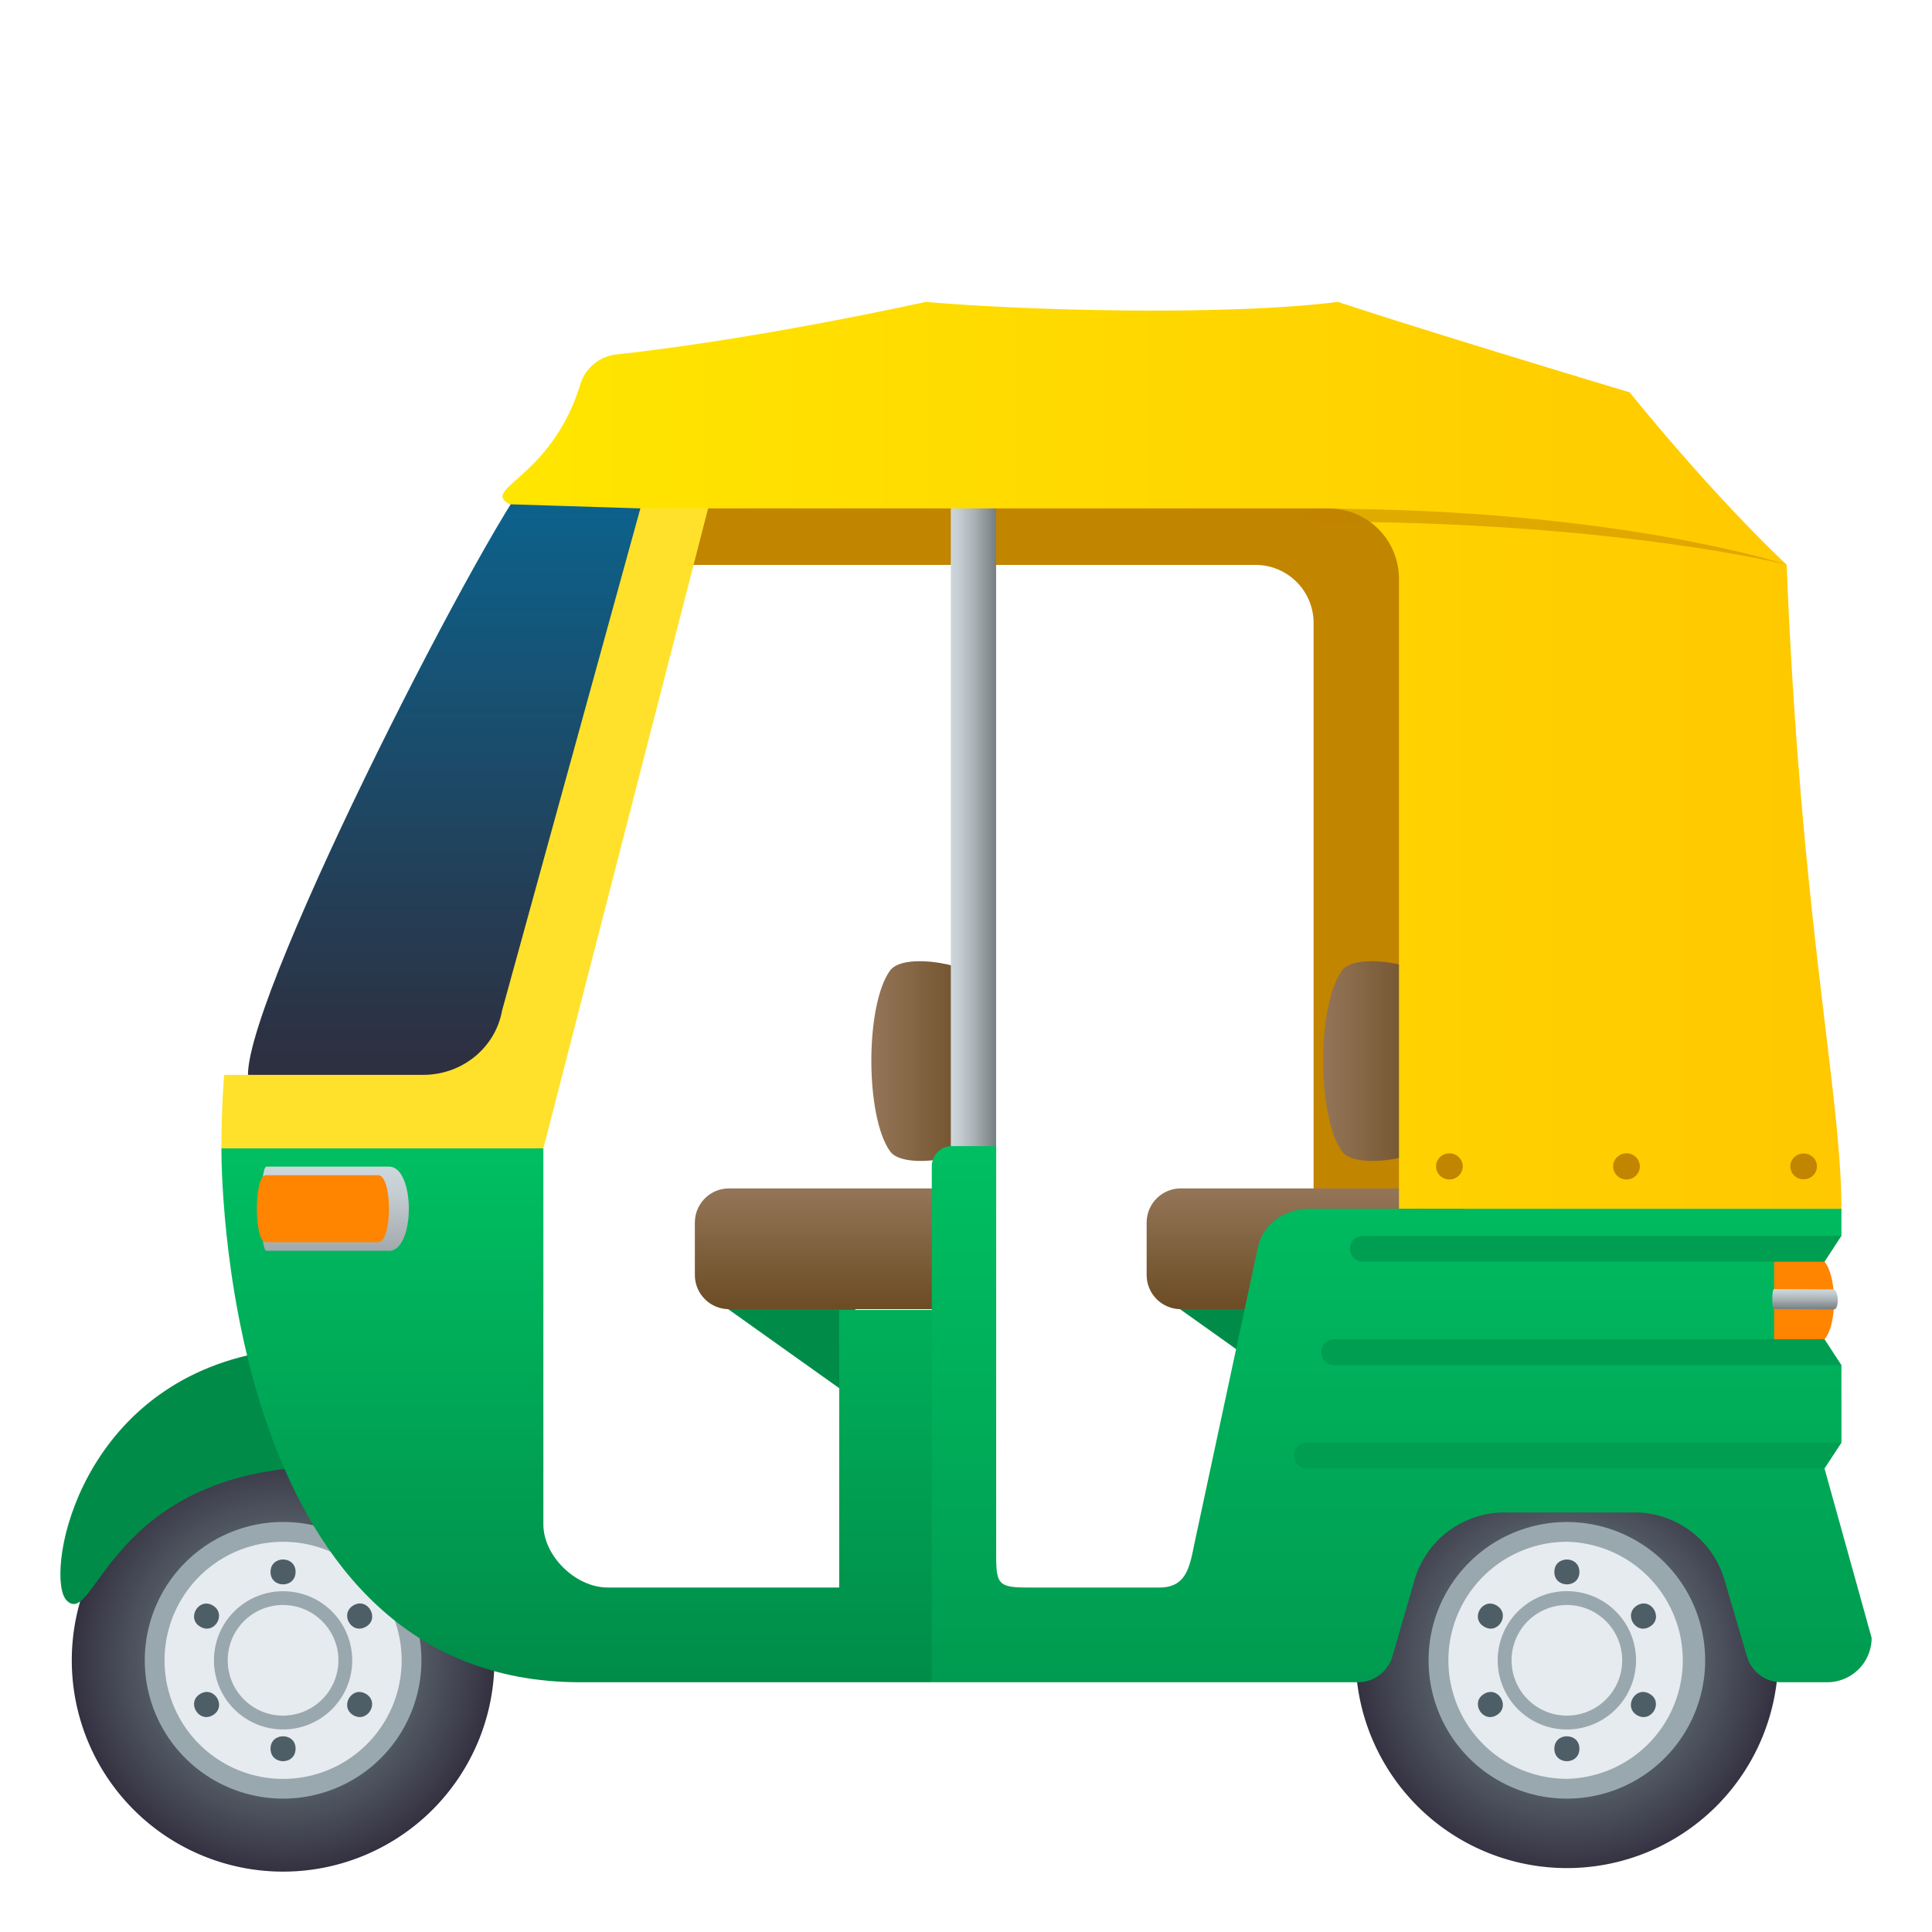 <svg xmlns="http://www.w3.org/2000/svg" xml:space="preserve" style="enable-background:new 0 0 64 64" viewBox="0 0 64 64"><linearGradient id="a" x1="28.865" x2="32.484" y1="35.15" y2="35.15" gradientUnits="userSpaceOnUse"><stop offset="0" style="stop-color:#947558"/><stop offset="1" style="stop-color:#6b4c24"/></linearGradient><path d="M32.484 32.56c0-.537-2.518-1.075-3-.409-.829 1.148-.823 4.835 0 5.988.479.669 3 .162 3-.409v-5.17z" style="fill:url(#a)"/><path d="M43.514 20.64v19.804H48.5V15.148H21.15v3.565h20.439c1.064 0 1.926.863 1.926 1.927z" style="fill:#c28500"/><path d="m23.371 42.833 4.963 3.532v-3.532z" style="fill:#008c48"/><linearGradient id="b" x1="27.583" x2="27.583" y1="43.368" y2="39.367" gradientUnits="userSpaceOnUse"><stop offset="0" style="stop-color:#6b4c24"/><stop offset="1" style="stop-color:#947558"/></linearGradient><path d="M23.018 40.499v1.737c0 .625.506 1.132 1.132 1.132h7.999v-4.001h-8c-.625 0-1.131.507-1.131 1.132z" style="fill:url(#b)"/><linearGradient id="c" x1="43.831" x2="47.451" y1="35.15" y2="35.15" gradientUnits="userSpaceOnUse"><stop offset="0" style="stop-color:#947558"/><stop offset="1" style="stop-color:#6b4c24"/></linearGradient><path d="M47.451 32.56c0-.537-2.518-1.075-3-.409-.829 1.148-.823 4.835 0 5.988.479.669 3 .162 3-.409v-5.17z" style="fill:url(#c)"/><path d="m38.338 42.833 4.963 3.532v-3.532z" style="fill:#008c48"/><linearGradient id="d" x1="42.55" x2="42.55" y1="43.368" y2="39.367" gradientUnits="userSpaceOnUse"><stop offset="0" style="stop-color:#6b4c24"/><stop offset="1" style="stop-color:#947558"/></linearGradient><path d="M37.984 40.499v1.737c0 .625.507 1.132 1.132 1.132h8v-4.001h-8c-.625 0-1.132.507-1.132 1.132z" style="fill:url(#d)"/><radialGradient id="e" cx="47.909" cy="60.185" r="5.057" gradientTransform="matrix(1.384 0 0 -1.384 -14.405 138.308)" gradientUnits="userSpaceOnUse"><stop offset=".491" style="stop-color:#5b666e"/><stop offset=".644" style="stop-color:#525a64"/><stop offset=".918" style="stop-color:#3c3b49"/><stop offset="1" style="stop-color:#343040"/></radialGradient><path d="M51.906 48c3.864 0 7 3.135 7 7a7.001 7.001 0 0 1-14 0 7 7 0 0 1 7-7z" style="fill:url(#e)"/><path d="M56.486 55.002a4.581 4.581 0 1 1-9.162-.003 4.581 4.581 0 0 1 9.162.002z" style="fill:#99a8ae"/><path d="M51.906 51.074a3.927 3.927 0 0 1 0 7.852A3.928 3.928 0 0 1 47.98 55a3.928 3.928 0 0 1 3.926-3.926z" style="fill:#e6ebef"/><path d="M52.32 52.072c0 .55-.83.55-.83 0 0-.549.83-.549.83 0zm0 5.854c0 .555-.83.555-.83 0 0-.546.83-.546.83 0zm2.328-4.038c-.476.278-.884-.433-.409-.71.471-.273.883.44.409.71zm-5.075 2.932c-.469.27-.88-.438-.406-.71.47-.275.882.435.406.71zm4.659 0c-.468-.275-.06-.984.414-.71.473.272.062.98-.414.71zm-5.065-2.932c-.476-.27-.063-.978.406-.707.476.274.065.984-.406.707z" style="fill:#4e5e67"/><path d="M54.196 55a2.29 2.29 0 1 1-4.583 0 2.29 2.29 0 0 1 4.583 0z" style="fill:#99a8ae"/><path d="M53.737 55a1.831 1.831 0 1 1-3.664 0 1.831 1.831 0 1 1 3.664 0z" style="fill:#e6ebef"/><radialGradient id="f" cx="-69.632" cy="15.202" r="5.833" gradientTransform="matrix(1.2 0 0 -1.2 92.936 73.243)" gradientUnits="userSpaceOnUse"><stop offset=".491" style="stop-color:#5b666e"/><stop offset=".644" style="stop-color:#525a64"/><stop offset=".918" style="stop-color:#3c3b49"/><stop offset="1" style="stop-color:#343040"/></radialGradient><path d="M9.378 48a7 7 0 1 1 0 14 7 7 0 0 1 0-14z" style="fill:url(#f)"/><path d="M13.96 55.002a4.582 4.582 0 1 1-9.164-.005 4.582 4.582 0 0 1 9.164.005z" style="fill:#99a8ae"/><path d="M9.378 51.074a3.927 3.927 0 1 1 0 7.854 3.927 3.927 0 0 1 0-7.854z" style="fill:#e6ebef"/><path d="M9.791 52.072c0 .55-.829.55-.829 0 0-.549.83-.549.83 0zm0 5.854c0 .555-.829.555-.829 0 0-.546.83-.546.83 0zm2.329-4.038c-.476.278-.885-.433-.409-.71.471-.273.882.44.41.71zM7.046 56.82c-.47.27-.881-.438-.409-.71.473-.275.886.435.409.71zm4.66 0c-.468-.275-.062-.984.412-.71.472.272.062.98-.412.71zm-5.069-2.932c-.472-.27-.061-.978.409-.707.474.274.064.984-.409.707z" style="fill:#4e5e67"/><path d="M11.668 55a2.289 2.289 0 1 1-4.58 0 2.287 2.287 0 0 1 2.289-2.288A2.287 2.287 0 0 1 11.667 55z" style="fill:#99a8ae"/><path d="M11.211 55a1.837 1.837 0 0 1-1.838 1.832c-1.01 0-1.829-.82-1.829-1.832s.82-1.832 1.829-1.832c1.012 0 1.838.82 1.838 1.832z" style="fill:#e6ebef"/><path d="M8.225 44.893c-5.805 1.347-6.737 7.415-6.014 8.128.96.938 1.378-4.244 8.346-4.438 3.75-.105 3.187-4.97-2.332-3.69z" style="fill:#008c48"/><linearGradient id="g" x1="31.497" x2="32.997" y1="27.36" y2="27.36" gradientUnits="userSpaceOnUse"><stop offset="0" style="stop-color:#ced7dc"/><stop offset=".189" style="stop-color:#c4cdd1"/><stop offset=".518" style="stop-color:#a9b1b5"/><stop offset=".943" style="stop-color:#7c8488"/><stop offset="1" style="stop-color:#767d81"/></linearGradient><path d="M32.997 38.014h-1.5V16.705h1.5z" style="fill:url(#g)"/><linearGradient id="h" x1="-78.404" x2="-78.404" y1="33.538" y2="54.873" gradientTransform="matrix(1 0 0 -1 94 70)" gradientUnits="userSpaceOnUse"><stop offset="0" style="stop-color:#302c3b"/><stop offset="1" style="stop-color:#096692"/></linearGradient><path d="M17.825 15.416c-1.41 1.368-9.611 17.307-9.611 20.19l8.922.856 5.843-21.335-5.154.29z" style="fill:url(#h)"/><linearGradient id="i" x1="-74.367" x2="-74.367" y1="14.274" y2="31.959" gradientTransform="matrix(1 0 0 -1 94 70)" gradientUnits="userSpaceOnUse"><stop offset="0" style="stop-color:#008c48"/><stop offset="1" style="stop-color:#00bf62"/></linearGradient><path d="M27.8 43.394v9.195h-7.667c-1.066 0-2.133-1.046-2.133-2.092V38.041H7.334c0 1.711.404 17.685 11.879 17.685h11.654l1.066-12.332H27.8z" style="fill:url(#i)"/><path d="M18 38.041H7.334c0-1.428.092-2.435.092-2.435h6.597c1.29 0 2.39-.9 2.61-2.135l4.58-16.63 2.648-1.57-5.86 22.77z" style="fill:#ffe12c"/><linearGradient id="j" x1="-77.353" x2="-33" y1="44.98" y2="44.98" gradientTransform="matrix(1 0 0 -1 94 70)" gradientUnits="userSpaceOnUse"><stop offset="0" style="stop-color:#ffe600"/><stop offset="1" style="stop-color:#ffc800"/></linearGradient><path d="M61 40.041c0-3.792-1.351-9.65-1.815-21.335 0 0-2.184-2.001-5.203-5.711 0 0-6.667-2-9.66-2.995-3.591.46-10.229.3-13.646 0-5.161 1.112-8.688 1.572-10.269 1.743a1.403 1.403 0 0 0-1.182.988c-.963 3.127-3.328 3.45-2.342 3.974l4.33.136H44.01a2.333 2.333 0 0 1 2.333 2.332v20.868H61z" style="fill:url(#j)"/><linearGradient id="k" x1="-47.567" x2="-47.567" y1="6.967" y2="32.152" gradientTransform="matrix(1 0 0 -1 94 70)" gradientUnits="userSpaceOnUse"><stop offset="0" style="stop-color:#008c48"/><stop offset="1" style="stop-color:#00bf62"/></linearGradient><path d="M43.396 40.041c-.85 0-1.58.513-1.736 1.324l-2.106 9.827c-.158.81-.306 1.397-1.154 1.397h-4.333c-.975 0-1.067-.099-1.067-1.046V37.967h-1.467a.666.666 0 0 0-.666.667v17.092h14.12c.527 0 .991-.35 1.138-.856l.733-2.526a3.108 3.108 0 0 1 2.985-2.242h4.3c1.379 0 2.593.909 2.981 2.232l.747 2.54c.148.505.611.852 1.137.852h1.523A1.47 1.47 0 0 0 62 54.256l-1.56-5.61s-.416-.354.56-.855v-2.57c-1.053-.428-.56-.857-.56-.857v-2.569s-.34-.37.56-.856v-.898H43.396z" style="fill:url(#k)"/><path d="M60.44 41.795c-.236-.28-1.168-.332-1.67-.34v3.158c.45.018 1.427.025 1.67-.249.425-.481.414-2.078 0-2.569z" style="fill:#ff8400"/><linearGradient id="l" x1="59.793" x2="59.793" y1="43.375" y2="42.701" gradientUnits="userSpaceOnUse"><stop offset="0" style="stop-color:#767d81"/><stop offset=".057" style="stop-color:#7c8488"/><stop offset=".482" style="stop-color:#a9b1b5"/><stop offset=".811" style="stop-color:#c4cdd1"/><stop offset="1" style="stop-color:#ced7dc"/></linearGradient><path d="M60.728 42.713c-.277 0-1.456-.012-1.959-.012-.08 0-.08.662 0 .662.45 0 1.704.012 1.984.012.181 0 .156-.662-.025-.662z" style="fill:url(#l)"/><path d="M45.175 40.94c-.606 0-.606.855 0 .855H60.44l.56-.856H45.175zm-.952 3.424c-.608 0-.608.858 0 .858H61l-.56-.858H44.223zm-.954 3.427a.428.428 0 0 0 0 .855h17.17L61 47.79H43.269z" style="fill:#009e51"/><linearGradient id="m" x1="11.098" x2="11.098" y1="41.435" y2="38.646" gradientUnits="userSpaceOnUse"><stop offset="0" style="stop-color:#a1a9ad"/><stop offset=".14" style="stop-color:#a9b1b5"/><stop offset=".685" style="stop-color:#c4cdd1"/><stop offset="1" style="stop-color:#ced7dc"/></linearGradient><path d="M12.886 41.435H8.827c-.233 0-.233-2.788 0-2.789h4.059c.876 0 .876 2.79 0 2.79z" style="fill:url(#m)"/><path d="M12.525 41.151H8.802c-.39 0-.39-2.22 0-2.22h3.723c.481 0 .481 2.22 0 2.22z" style="fill:#ff8400"/><path d="M59.185 18.706S53.569 16.85 43.66 16.85c-.571 0-.571.429 0 .429 9.898 0 15.525 1.427 15.525 1.427z" style="opacity:.5;fill:#c28500"/><path d="M48.013 38.206c.244 0 .442.192.442.432s-.198.433-.442.433a.437.437 0 0 1-.442-.433c0-.24.199-.432.442-.432zm5.867-.001c.243 0 .441.195.441.433 0 .24-.198.433-.441.433a.438.438 0 0 1-.442-.433c0-.238.198-.433.442-.433zm5.868.006c.244 0 .441.191.441.427a.435.435 0 0 1-.441.428.436.436 0 0 1-.442-.428c0-.236.198-.427.442-.427z" style="fill:#c28500"/></svg>